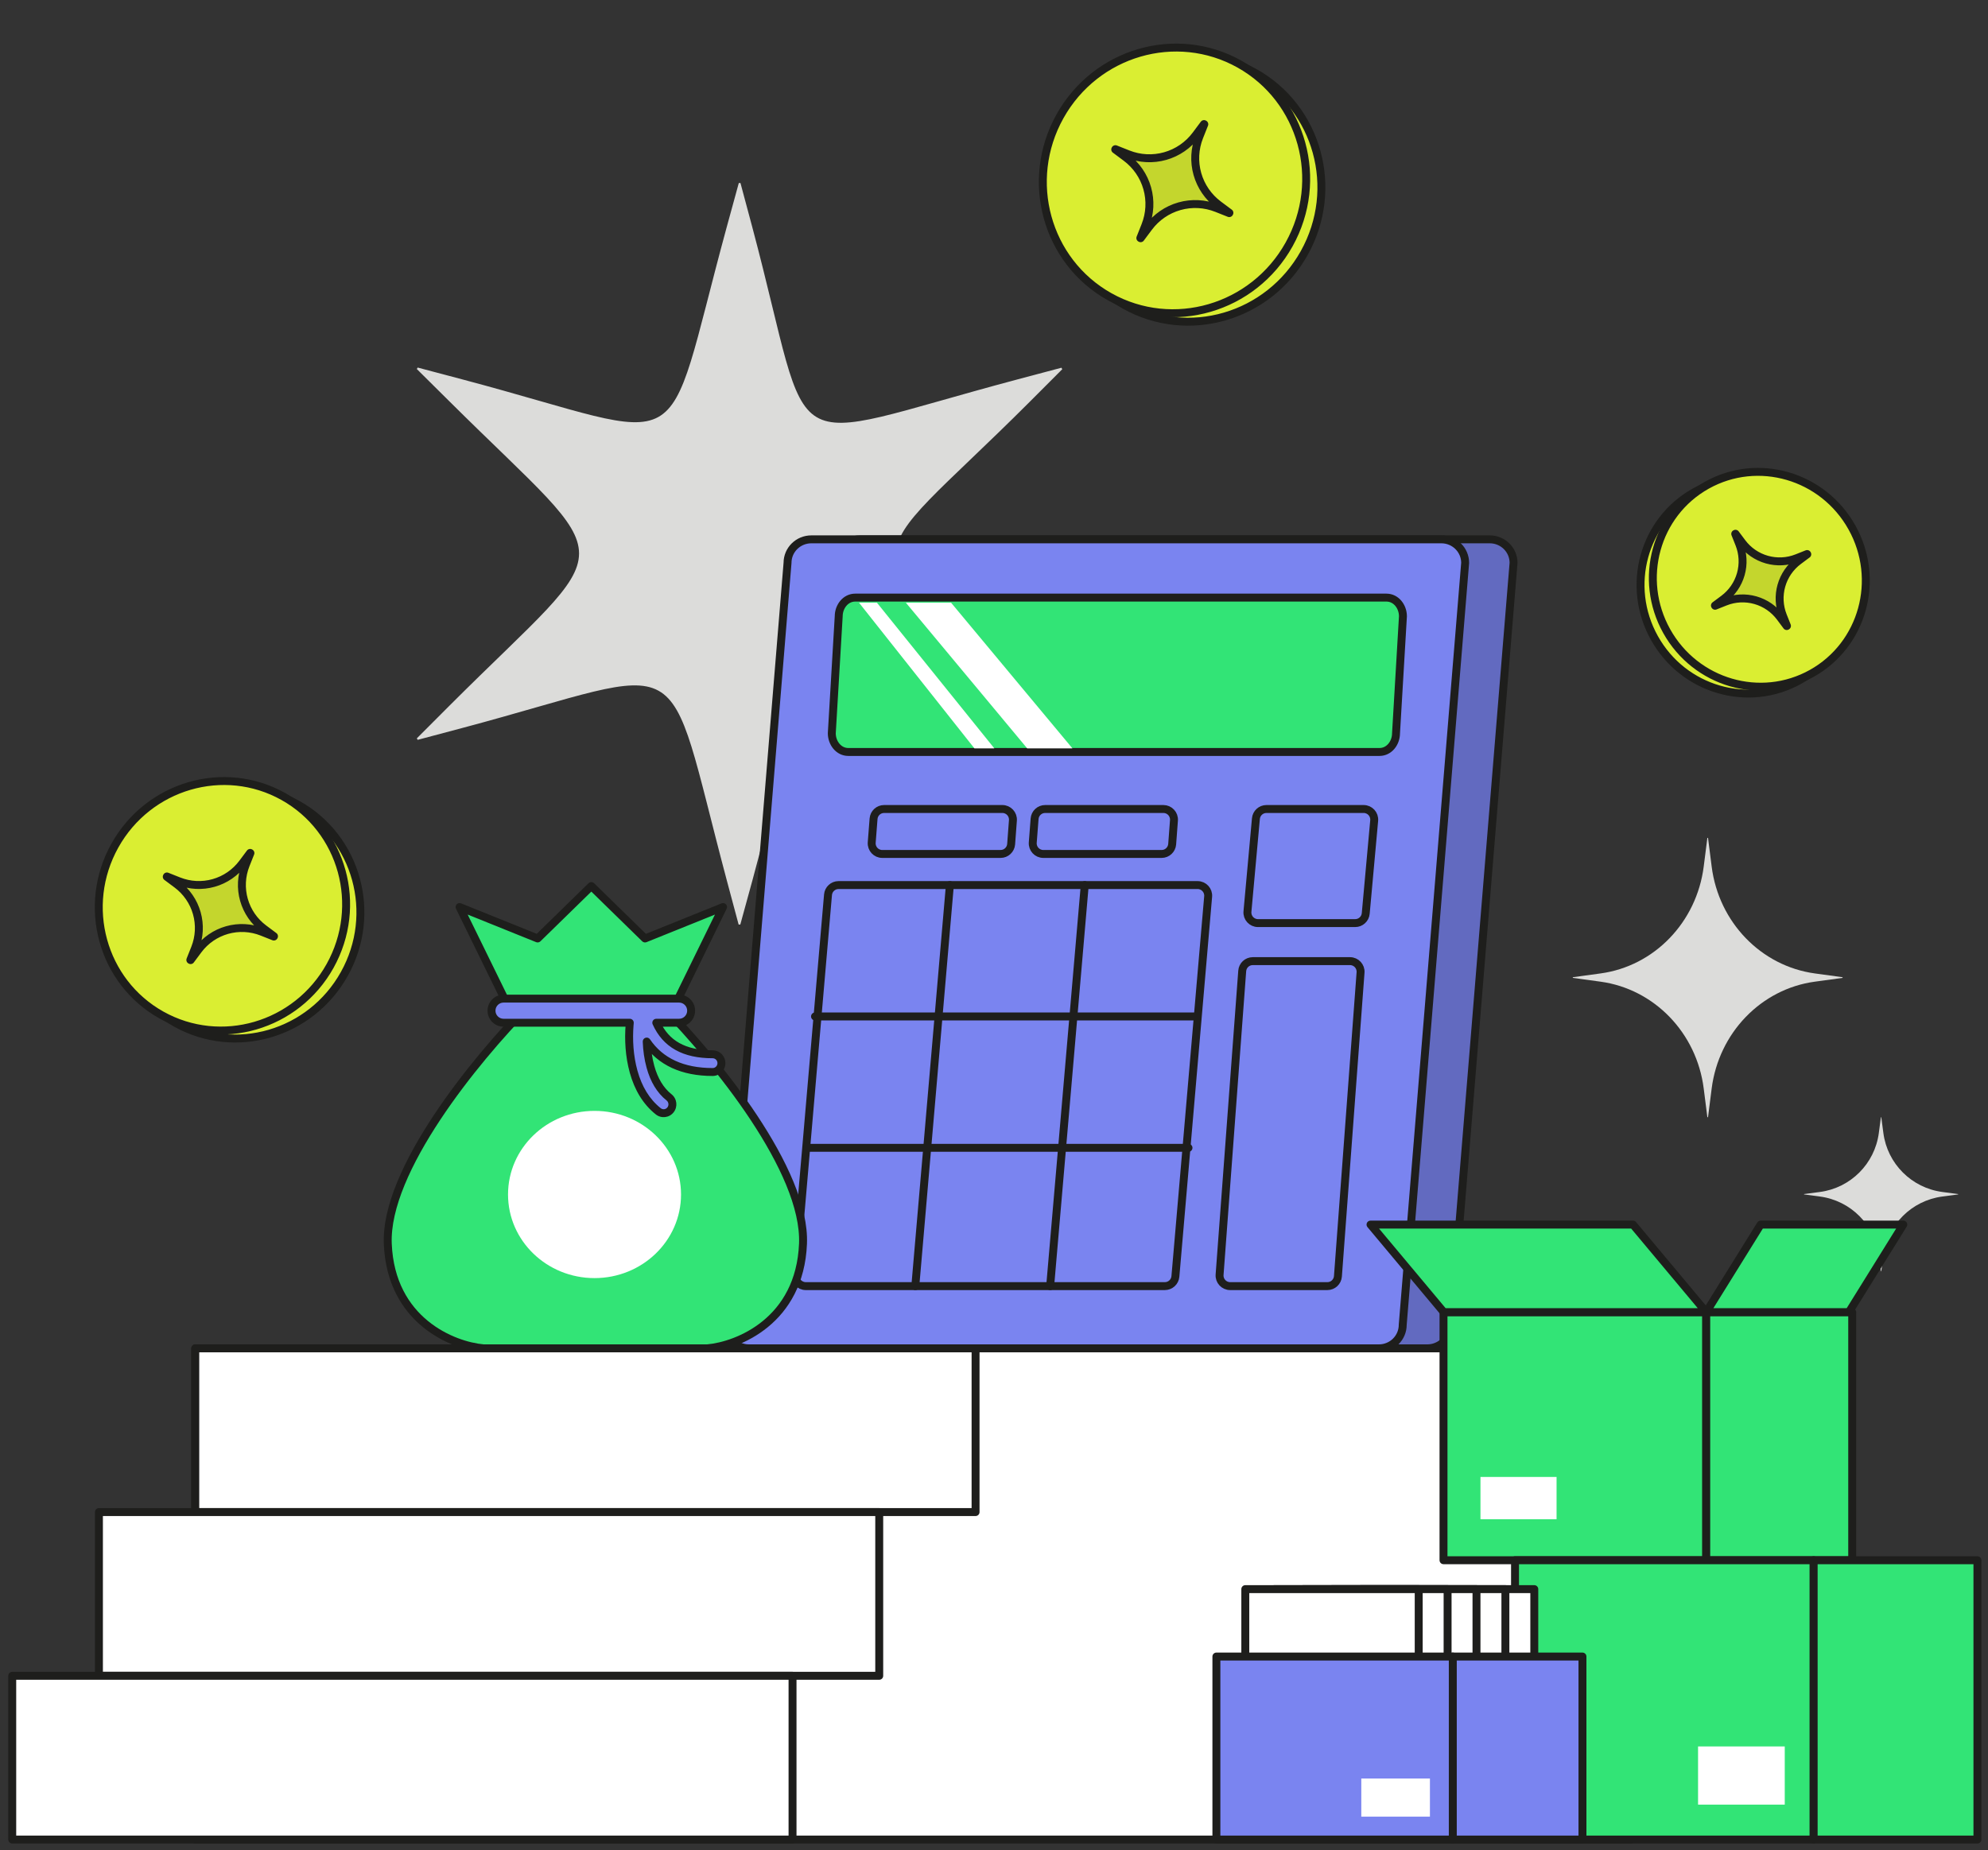 <svg width="188" height="175" viewBox="0 0 188 175" fill="none" xmlns="http://www.w3.org/2000/svg">
<rect x="0" y="0" width="188" height="175" fill="#333333" stroke="none"/>
<rect x="18.466" y="127.539" width="135.738" height="46.461" fill="white" stroke="#1E1E1C" stroke-width="0.75" stroke-linecap="round" stroke-linejoin="round"/>
<rect x="18.466" y="127.539" width="73.791" height="15.487" fill="white" stroke="#1E1E1C" stroke-width="0.75" stroke-linecap="round" stroke-linejoin="round"/>
<path d="M171.621 92.076C166.541 91.377 162.538 87.237 161.869 81.975L161.523 79.257H161.461L161.115 81.975C160.44 87.237 156.443 91.383 151.363 92.076L148.738 92.434V92.498L151.363 92.856C156.443 93.555 160.446 97.695 161.115 102.957L161.461 105.675H161.523L161.869 102.957C162.544 97.695 166.541 93.549 171.621 92.856L174.246 92.498V92.434L171.621 92.076Z" fill="#DCDCDA"/>
<path d="M100.456 69.856L100.377 69.997L96.139 68.874C72.963 62.733 77.264 60.8 71.165 83.231L70.008 87.455H69.851L68.741 83.309C62.673 60.55 65.895 62.951 43.719 68.859L39.497 69.981L39.419 69.841L42.515 66.739C58.795 50.465 58.904 54.268 42.468 37.932L39.419 34.908L39.497 34.767L43.735 35.89C65.989 41.782 62.517 44.276 68.71 21.533L69.867 17.309H70.023L71.134 21.455C77.154 44.027 73.01 42.063 96.155 35.906L100.377 34.783L100.456 34.923L97.359 38.026C80.532 54.845 80.501 50.028 97.406 66.832L100.456 69.856Z" fill="#DCDCDA"/>
<rect x="9.356" y="143.026" width="73.791" height="15.487" fill="white" stroke="#1E1E1C" stroke-width="0.75" stroke-linecap="round" stroke-linejoin="round"/>
<rect x="1.157" y="158.513" width="73.791" height="15.487" fill="white" stroke="#1E1E1C" stroke-width="0.75" stroke-linecap="round" stroke-linejoin="round"/>
<path d="M81.306 51.016H140.88C142.124 51.016 143.133 52.011 143.133 53.24L137.23 125.315C137.23 126.543 136.221 127.539 134.977 127.539H75.403C74.158 127.539 73.15 126.543 73.15 125.315L79.053 53.24C79.053 52.011 80.061 51.016 81.306 51.016Z" fill="#626AC0" stroke="#1E1E1C" stroke-width="0.75" stroke-miterlimit="10" stroke-linecap="round" stroke-linejoin="round"/>
<path d="M76.728 51.016H136.302C137.546 51.016 138.555 52.011 138.555 53.24L132.652 125.315C132.652 126.543 131.643 127.539 130.399 127.539H70.825C69.58 127.539 68.572 126.543 68.572 125.315L74.475 53.24C74.475 52.011 75.483 51.016 76.728 51.016Z" fill="#7A84F0" stroke="#1E1E1C" stroke-width="0.75" stroke-miterlimit="10" stroke-linecap="round" stroke-linejoin="round"/>
<path d="M132.672 58.295C132.672 58.303 132.672 58.31 132.671 58.318L132.018 69.371C132.012 70.283 131.371 71.128 130.459 71.128H80.219C79.304 71.128 78.661 70.276 78.661 69.359C78.661 69.356 78.661 69.352 78.661 69.349C78.661 69.345 78.662 69.341 78.662 69.337L79.315 58.284C79.321 57.371 79.962 56.527 80.874 56.527H131.114C132.029 56.527 132.672 57.379 132.672 58.295Z" fill="#32E476" stroke="#1E1E1C" stroke-width="0.75" stroke-miterlimit="10" stroke-linecap="round" stroke-linejoin="round"/>
<path d="M89.939 57.007L101.417 70.79H97.141L85.665 57.007H89.939Z" fill="white"/>
<path d="M82.927 57.007L94.033 70.79H92.15L81.234 57.007H82.927Z" fill="white"/>
<path d="M78.303 84.632C78.347 84.115 78.78 83.718 79.299 83.718H113.255C113.841 83.718 114.302 84.22 114.251 84.804L111.154 120.739C111.109 121.256 110.676 121.653 110.157 121.653H76.201C75.615 121.653 75.155 121.151 75.205 120.567L78.303 84.632Z" fill="#7A84F0" stroke="#1E1E1C" stroke-width="0.75" stroke-linecap="round" stroke-linejoin="round"/>
<path d="M82.61 77.447C82.65 76.926 83.084 76.523 83.607 76.523H94.792C95.373 76.523 95.832 77.018 95.789 77.598L95.621 79.849C95.581 80.371 95.147 80.775 94.623 80.775H83.433C82.851 80.775 82.392 80.279 82.436 79.698L82.61 77.447Z" fill="#7A84F0" stroke="#1E1E1C" stroke-width="0.75" stroke-linecap="round" stroke-linejoin="round"/>
<path d="M97.839 77.447C97.879 76.926 98.314 76.523 98.836 76.523H110.021C110.603 76.523 111.062 77.018 111.018 77.598L110.85 79.849C110.811 80.371 110.376 80.775 109.853 80.775H98.663C98.08 80.775 97.621 80.279 97.666 79.698L97.839 77.447Z" fill="#7A84F0" stroke="#1E1E1C" stroke-width="0.75" stroke-linecap="round" stroke-linejoin="round"/>
<path d="M77.074 96.145H113.047" stroke="#1E1E1C" stroke-width="0.75" stroke-linecap="round" stroke-linejoin="round"/>
<path d="M76.42 108.572H112.393" stroke="#1E1E1C" stroke-width="0.75" stroke-linecap="round" stroke-linejoin="round"/>
<path d="M89.828 83.718L86.558 121.653" stroke="#1E1E1C" stroke-width="0.75" stroke-linecap="round" stroke-linejoin="round"/>
<path d="M102.582 83.718L99.311 121.653" stroke="#1E1E1C" stroke-width="0.75" stroke-linecap="round" stroke-linejoin="round"/>
<path d="M118.768 77.433C118.815 76.918 119.246 76.523 119.764 76.523H128.957C129.545 76.523 130.006 77.028 129.953 77.614L129.154 86.406C129.107 86.921 128.675 87.315 128.158 87.315H118.964C118.376 87.315 117.915 86.81 117.968 86.225L118.768 77.433Z" fill="#7A84F0" stroke="#1E1E1C" stroke-width="0.75" stroke-linecap="round" stroke-linejoin="round"/>
<path d="M117.474 91.838C117.512 91.316 117.947 90.913 118.471 90.913H127.667C128.249 90.913 128.707 91.407 128.664 91.987L126.524 120.727C126.485 121.249 126.05 121.653 125.526 121.653H116.33C115.749 121.653 115.29 121.158 115.333 120.579L117.474 91.838Z" fill="#7A84F0" stroke="#1E1E1C" stroke-width="0.75" stroke-linecap="round" stroke-linejoin="round"/>
<path d="M123.342 23.927C119.952 30.004 112.355 32.218 106.372 28.871C100.389 25.524 98.286 17.885 101.675 11.807C105.064 5.73 112.662 3.516 118.645 6.863C124.628 10.21 126.731 17.849 123.342 23.927Z" fill="#DAEE32" stroke="#1E1E1C" stroke-width="0.75" stroke-linecap="round" stroke-linejoin="round"/>
<path d="M121.904 23.124C118.515 29.201 110.917 31.415 104.934 28.068C98.951 24.721 96.848 17.082 100.237 11.004C103.627 4.927 111.224 2.713 117.207 6.06C123.19 9.407 125.293 17.047 121.904 23.124Z" fill="#DAEE32" stroke="#1E1E1C" stroke-width="0.75" stroke-linecap="round" stroke-linejoin="round"/>
<path d="M106.491 14.904C107.459 15.626 108.161 16.646 108.49 17.807C108.819 18.968 108.756 20.206 108.311 21.327L107.838 22.518L107.866 22.534L108.632 21.507C109.354 20.539 110.374 19.837 111.535 19.508C112.697 19.179 113.934 19.242 115.056 19.687L116.246 20.16L116.262 20.132L115.235 19.366C114.268 18.644 113.565 17.624 113.236 16.463C112.907 15.301 112.97 14.064 113.415 12.942L113.888 11.752L113.86 11.736L113.094 12.763C112.372 13.73 111.352 14.433 110.191 14.762C109.03 15.091 107.792 15.028 106.671 14.583L105.48 14.11L105.464 14.138L106.491 14.904Z" fill="#C4D62D" stroke="#1E1E1C" stroke-width="0.75" stroke-miterlimit="10" stroke-linecap="round" stroke-linejoin="round"/>
<path d="M156.451 60.344C159.192 65.259 165.336 67.049 170.174 64.342C175.012 61.636 176.713 55.458 173.972 50.543C171.232 45.628 165.087 43.838 160.249 46.545C155.411 49.251 153.71 55.429 156.451 60.344Z" fill="#DAEE32" stroke="#1E1E1C" stroke-width="0.75" stroke-linecap="round" stroke-linejoin="round"/>
<path d="M157.614 59.695C160.355 64.609 166.499 66.399 171.337 63.693C176.176 60.986 177.876 54.808 175.135 49.894C172.395 44.979 166.251 43.189 161.412 45.895C156.574 48.602 154.873 54.78 157.614 59.695Z" fill="#DAEE32" stroke="#1E1E1C" stroke-width="0.75" stroke-linecap="round" stroke-linejoin="round"/>
<path d="M170.078 53.047C169.296 53.631 168.728 54.456 168.462 55.395C168.196 56.334 168.247 57.335 168.607 58.242L168.989 59.205L168.966 59.218L168.347 58.387C167.763 57.605 166.938 57.037 165.999 56.771C165.06 56.505 164.06 56.556 163.153 56.915L162.19 57.298L162.177 57.275L163.008 56.656C163.79 56.072 164.358 55.247 164.624 54.308C164.89 53.369 164.839 52.368 164.479 51.461L164.096 50.498L164.119 50.486L164.739 51.316C165.322 52.098 166.148 52.666 167.087 52.932C168.026 53.198 169.026 53.148 169.933 52.788L170.896 52.405L170.909 52.428L170.078 53.047Z" fill="#C4D62D" stroke="#1E1E1C" stroke-width="0.75" stroke-miterlimit="10" stroke-linecap="round" stroke-linejoin="round"/>
<path d="M32.562 92.125C29.379 97.833 22.243 99.913 16.623 96.769C11.004 93.626 9.028 86.45 12.212 80.742C15.395 75.033 22.531 72.954 28.151 76.097C33.77 79.241 35.746 86.417 32.562 92.125Z" fill="#DAEE32" stroke="#1E1E1C" stroke-width="0.75" stroke-linecap="round" stroke-linejoin="round"/>
<path d="M31.212 91.371C28.029 97.079 20.892 99.158 15.273 96.015C9.653 92.871 7.678 85.696 10.861 79.987C14.044 74.279 21.181 72.2 26.8 75.343C32.42 78.487 34.395 85.663 31.212 91.371Z" fill="#DAEE32" stroke="#1E1E1C" stroke-width="0.75" stroke-linecap="round" stroke-linejoin="round"/>
<path d="M16.735 83.65C17.643 84.328 18.303 85.287 18.612 86.377C18.921 87.468 18.861 88.63 18.444 89.684L17.999 90.802L18.026 90.817L18.745 89.852C19.423 88.944 20.381 88.284 21.472 87.975C22.563 87.666 23.725 87.725 24.779 88.143L25.897 88.587L25.912 88.561L24.947 87.841C24.038 87.163 23.379 86.205 23.07 85.114C22.761 84.024 22.82 82.862 23.238 81.808L23.682 80.69L23.656 80.675L22.936 81.64C22.258 82.548 21.3 83.208 20.209 83.517C19.119 83.826 17.956 83.767 16.903 83.349L15.784 82.904L15.77 82.931L16.735 83.65Z" fill="#C4D62D" stroke="#1E1E1C" stroke-width="0.75" stroke-miterlimit="10" stroke-linecap="round" stroke-linejoin="round"/>
<path fill-rule="evenodd" clip-rule="evenodd" d="M48.075 95.219L43.461 85.795L50.844 88.771L55.92 83.811L60.995 88.771L68.379 85.795L63.764 95.219H62.728C67.686 100.272 76.224 110.722 75.937 117.653C75.635 124.954 69.771 127.286 66.876 127.539H57.059H55.55H45.733C42.839 127.286 36.974 124.954 36.672 117.653C36.385 110.722 44.924 100.272 49.881 95.219H48.075Z" fill="#32E476"/>
<path d="M43.461 85.795L43.601 85.448C43.457 85.389 43.292 85.426 43.186 85.54C43.08 85.654 43.056 85.821 43.124 85.96L43.461 85.795ZM48.075 95.219L47.738 95.384C47.801 95.512 47.932 95.594 48.075 95.594V95.219ZM50.844 88.771L50.704 89.119C50.842 89.175 50.999 89.143 51.106 89.039L50.844 88.771ZM55.92 83.811L56.182 83.543C56.036 83.401 55.803 83.401 55.658 83.543L55.92 83.811ZM60.995 88.771L60.733 89.039C60.84 89.143 60.998 89.175 61.136 89.119L60.995 88.771ZM68.379 85.795L68.715 85.96C68.784 85.821 68.759 85.654 68.653 85.54C68.547 85.426 68.382 85.389 68.239 85.448L68.379 85.795ZM63.764 95.219V95.594C63.907 95.594 64.038 95.512 64.101 95.384L63.764 95.219ZM62.728 95.219V94.844C62.577 94.844 62.441 94.934 62.383 95.074C62.324 95.213 62.355 95.374 62.461 95.481L62.728 95.219ZM75.937 117.653L75.563 117.638L75.937 117.653ZM66.876 127.539V127.914C66.887 127.914 66.898 127.914 66.909 127.913L66.876 127.539ZM45.733 127.539L45.701 127.913C45.712 127.914 45.723 127.914 45.733 127.914V127.539ZM36.672 117.653L37.047 117.638L36.672 117.653ZM49.881 95.219L50.149 95.481C50.255 95.374 50.285 95.213 50.227 95.074C50.169 94.934 50.032 94.844 49.881 94.844V95.219ZM43.124 85.96L47.738 95.384L48.412 95.054L43.797 85.63L43.124 85.96ZM50.984 88.423L43.601 85.448L43.321 86.143L50.704 89.119L50.984 88.423ZM55.658 83.543L50.582 88.503L51.106 89.039L56.182 84.08L55.658 83.543ZM61.258 88.503L56.182 83.543L55.658 84.08L60.733 89.039L61.258 88.503ZM68.239 85.448L60.855 88.423L61.136 89.119L68.519 86.143L68.239 85.448ZM64.101 95.384L68.715 85.96L68.042 85.63L63.427 95.054L64.101 95.384ZM62.728 95.594H63.764V94.844H62.728V95.594ZM76.312 117.669C76.387 115.86 75.886 113.85 75.038 111.791C74.189 109.728 72.98 107.593 71.612 105.525C68.877 101.389 65.487 97.495 62.996 94.956L62.461 95.481C64.927 97.996 68.285 101.853 70.987 105.938C72.337 107.981 73.519 110.073 74.345 112.077C75.172 114.085 75.631 115.98 75.563 117.638L76.312 117.669ZM66.909 127.913C68.42 127.781 70.684 127.111 72.616 125.529C74.561 123.937 76.156 121.431 76.312 117.669L75.563 117.638C75.416 121.176 73.928 123.486 72.141 124.949C70.342 126.422 68.227 127.045 66.843 127.166L66.909 127.913ZM57.059 127.914H66.876V127.164H57.059V127.914ZM55.55 127.914H57.059V127.164H55.55V127.914ZM45.733 127.914H55.55V127.164H45.733V127.914ZM36.297 117.669C36.453 121.431 38.048 123.937 39.993 125.529C41.925 127.111 44.19 127.781 45.701 127.913L45.766 127.166C44.383 127.045 42.267 126.422 40.468 124.949C38.681 123.486 37.193 121.176 37.047 117.638L36.297 117.669ZM49.614 94.956C47.123 97.495 43.732 101.389 40.997 105.525C39.63 107.593 38.421 109.728 37.571 111.791C36.723 113.85 36.223 115.86 36.297 117.669L37.047 117.638C36.978 115.98 37.438 114.085 38.265 112.077C39.09 110.073 40.272 107.981 41.623 105.938C44.325 101.853 47.682 97.996 50.149 95.481L49.614 94.956ZM48.075 95.594H49.881V94.844H48.075V95.594Z" fill="#1E1E1C"/>
<path d="M56.223 120.895C60.741 120.895 64.403 117.354 64.403 112.986C64.403 108.618 60.741 105.077 56.223 105.077C51.705 105.077 48.043 108.618 48.043 112.986C48.043 117.354 51.705 120.895 56.223 120.895Z" fill="white"/>
<path fill-rule="evenodd" clip-rule="evenodd" d="M47.622 94.458C46.992 94.458 46.481 94.969 46.481 95.599C46.481 96.229 46.992 96.74 47.622 96.74H59.557C59.551 96.799 59.545 96.866 59.54 96.939C59.429 98.331 59.507 99.882 59.92 101.372C60.35 102.92 61.104 104.206 62.25 105.118C62.609 105.403 63.129 105.34 63.411 104.976C63.693 104.612 63.631 104.085 63.271 103.799C62.43 103.13 61.855 102.148 61.514 100.918C61.297 100.136 61.187 99.316 61.158 98.519C62.451 100.429 64.559 101.4 67.395 101.4C67.852 101.4 68.223 101.025 68.223 100.562C68.223 100.099 67.852 99.724 67.395 99.724C64.697 99.724 62.967 98.747 62.063 96.74H64.218C64.848 96.74 65.359 96.229 65.359 95.599C65.359 94.969 64.848 94.458 64.218 94.458H47.622Z" fill="#7A84F0"/>
<path d="M59.557 96.74L59.93 96.776C59.941 96.671 59.906 96.566 59.835 96.488C59.764 96.409 59.663 96.365 59.557 96.365V96.74ZM59.54 96.939L59.913 96.969L59.914 96.969L59.54 96.939ZM59.92 101.372L59.559 101.472L59.559 101.472L59.92 101.372ZM62.25 105.118L62.016 105.411L62.016 105.411L62.25 105.118ZM63.411 104.976L63.708 105.206L63.708 105.206L63.411 104.976ZM63.271 103.799L63.038 104.093L63.038 104.093L63.271 103.799ZM61.514 100.918L61.875 100.818L61.875 100.818L61.514 100.918ZM61.158 98.519L61.468 98.309C61.375 98.17 61.2 98.11 61.041 98.162C60.882 98.214 60.777 98.365 60.783 98.533L61.158 98.519ZM62.063 96.74V96.365C61.935 96.365 61.817 96.429 61.748 96.536C61.679 96.643 61.668 96.778 61.721 96.894L62.063 96.74ZM46.856 95.599C46.856 95.176 47.199 94.833 47.622 94.833V94.083C46.785 94.083 46.106 94.762 46.106 95.599H46.856ZM47.622 96.365C47.199 96.365 46.856 96.022 46.856 95.599H46.106C46.106 96.436 46.785 97.115 47.622 97.115V96.365ZM59.557 96.365H47.622V97.115H59.557V96.365ZM59.914 96.969C59.919 96.897 59.925 96.833 59.93 96.776L59.184 96.704C59.178 96.765 59.172 96.834 59.166 96.91L59.914 96.969ZM60.282 101.272C59.883 99.833 59.806 98.327 59.913 96.969L59.166 96.91C59.053 98.334 59.131 99.931 59.559 101.472L60.282 101.272ZM62.483 104.824C61.413 103.973 60.695 102.762 60.282 101.272L59.559 101.472C60.004 103.078 60.795 104.439 62.016 105.411L62.483 104.824ZM63.115 104.746C62.96 104.946 62.678 104.979 62.483 104.824L62.016 105.411C62.54 105.827 63.298 105.734 63.708 105.206L63.115 104.746ZM63.038 104.093C63.236 104.25 63.272 104.544 63.115 104.746L63.708 105.206C64.114 104.68 64.026 103.92 63.505 103.506L63.038 104.093ZM61.153 101.018C61.508 102.303 62.119 103.361 63.038 104.093L63.505 103.506C62.741 102.898 62.201 101.994 61.875 100.818L61.153 101.018ZM60.783 98.533C60.813 99.354 60.926 100.203 61.153 101.019L61.875 100.818C61.667 100.068 61.561 99.278 61.533 98.505L60.783 98.533ZM67.395 101.025C64.651 101.025 62.675 100.091 61.468 98.309L60.847 98.729C62.227 100.767 64.468 101.775 67.395 101.775V101.025ZM67.848 100.562C67.848 100.822 67.641 101.025 67.395 101.025V101.775C68.063 101.775 68.598 101.228 68.598 100.562H67.848ZM67.395 100.099C67.64 100.099 67.848 100.302 67.848 100.562H68.598C68.598 99.896 68.063 99.349 67.395 99.349V100.099ZM61.721 96.894C62.202 97.963 62.913 98.773 63.872 99.311C64.827 99.847 66.002 100.099 67.395 100.099V99.349C66.089 99.349 65.05 99.112 64.239 98.657C63.434 98.206 62.827 97.524 62.404 96.586L61.721 96.894ZM64.218 96.365H62.063V97.115H64.218V96.365ZM64.984 95.599C64.984 96.022 64.641 96.365 64.218 96.365V97.115C65.055 97.115 65.734 96.436 65.734 95.599H64.984ZM64.218 94.833C64.641 94.833 64.984 95.176 64.984 95.599H65.734C65.734 94.762 65.055 94.083 64.218 94.083V94.833ZM47.622 94.833H64.218V94.083H47.622V94.833Z" fill="#1E1E1C"/>
<path d="M183.678 112.748C180.776 112.362 178.488 110.078 178.106 107.175L177.908 105.675H177.873L177.675 107.175C177.29 110.078 175.005 112.366 172.103 112.748L170.603 112.945V112.981L172.103 113.179C175.005 113.564 177.293 115.848 177.675 118.751L177.873 120.251H177.908L178.106 118.751C178.491 115.848 180.776 113.561 183.678 113.179L185.178 112.981V112.945L183.678 112.748Z" fill="#DCDCDA"/>
<rect x="136.509" y="124.115" width="24.846" height="23.466" fill="#32E476" stroke="#1E1E1C" stroke-width="0.75" stroke-linecap="round" stroke-linejoin="round"/>
<rect x="140.004" y="139.704" width="7.197" height="3.999" fill="white"/>
<path d="M129.607 115.833L136.534 124.115H161.355L154.428 115.833H129.607Z" fill="#32E476" stroke="#1E1E1C" stroke-width="0.75" stroke-linecap="round" stroke-linejoin="round"/>
<rect width="13.803" height="23.466" transform="matrix(-1 0 0 1 175.158 124.115)" fill="#32E476" stroke="#1E1E1C" stroke-width="0.75" stroke-linecap="round" stroke-linejoin="round"/>
<path d="M179.989 115.833L174.844 124.115H161.355L166.5 115.833H179.989Z" fill="#32E476" stroke="#1E1E1C" stroke-width="0.75" stroke-linecap="round" stroke-linejoin="round"/>
<rect x="143.272" y="147.581" width="28.241" height="26.419" fill="#32E476" stroke="#1E1E1C" stroke-width="0.75" stroke-linecap="round" stroke-linejoin="round"/>
<rect width="15.487" height="26.419" transform="matrix(-1 0 0 1 187 147.581)" fill="#32E476" stroke="#1E1E1C" stroke-width="0.75" stroke-linecap="round" stroke-linejoin="round"/>
<rect x="160.581" y="165.194" width="8.199" height="5.504" fill="white"/>
<rect x="128.696" y="150.314" width="16.398" height="22.775" fill="white" stroke="#1E1E1C" stroke-width="0.75" stroke-linecap="round" stroke-linejoin="round"/>
<rect x="125.963" y="150.314" width="16.398" height="22.775" fill="white" stroke="#1E1E1C" stroke-width="0.75" stroke-linecap="round" stroke-linejoin="round"/>
<rect x="123.23" y="150.314" width="16.398" height="22.775" fill="white" stroke="#1E1E1C" stroke-width="0.75" stroke-linecap="round" stroke-linejoin="round"/>
<rect x="120.497" y="150.314" width="16.398" height="22.775" fill="white" stroke="#1E1E1C" stroke-width="0.75" stroke-linecap="round" stroke-linejoin="round"/>
<rect x="117.765" y="150.314" width="16.398" height="22.775" fill="white" stroke="#1E1E1C" stroke-width="0.75" stroke-linecap="round" stroke-linejoin="round"/>
<rect x="115.031" y="156.691" width="22.357" height="17.309" fill="#7A84F0" stroke="#1E1E1C" stroke-width="0.75" stroke-linecap="round" stroke-linejoin="round"/>
<rect width="12.261" height="17.309" transform="matrix(-1 0 0 1 149.649 156.691)" fill="#7A84F0" stroke="#1E1E1C" stroke-width="0.75" stroke-linecap="round" stroke-linejoin="round"/>
<rect x="128.734" y="168.23" width="6.491" height="3.606" fill="white"/>
</svg>
